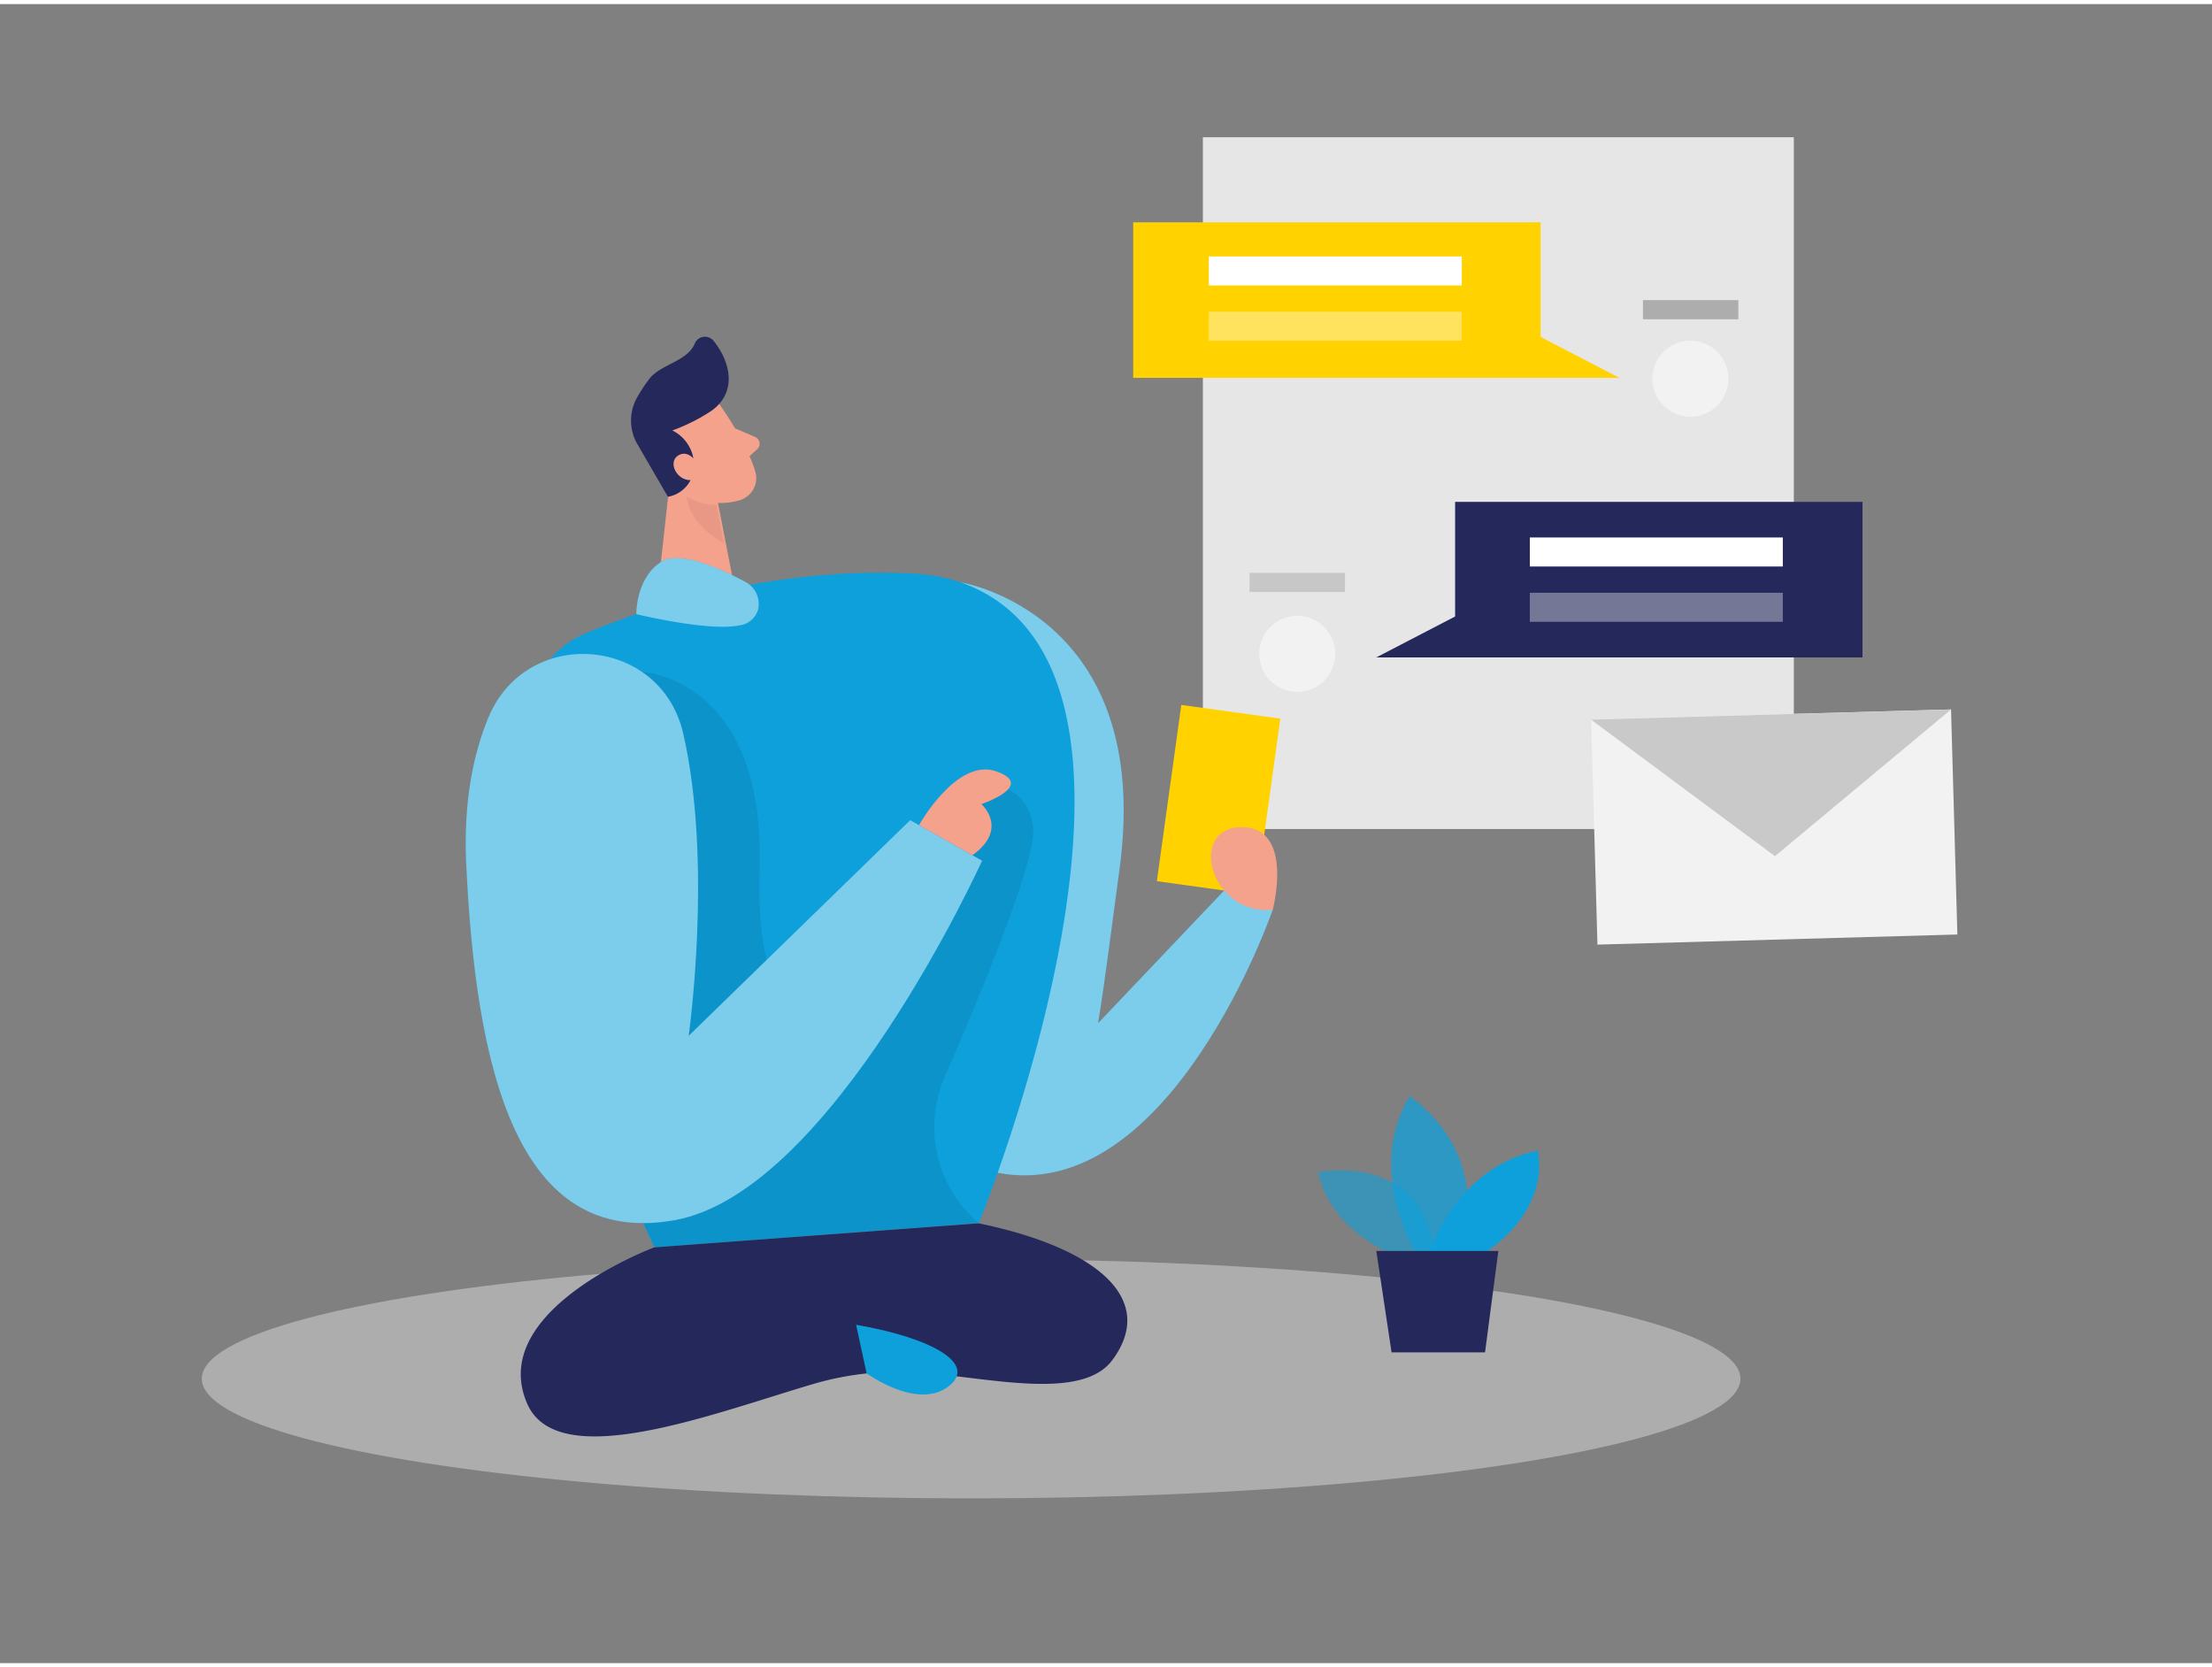 <svg id="Layer_1" data-name="Layer 1" xmlns="http://www.w3.org/2000/svg" viewBox="0 0 400 300" width="406" height="306" class="illustration styles_illustrationTablet__1DWOa"><rect x="0" y="0" width="400" height="300" fill="#808080" stroke="none"/><title>#67_chatting_twocolour</title><rect x="217.52" y="24.08" width="106.86" height="125.09" fill="#e6e6e6"></rect><path d="M221.37,160.28l-22.8,24c1.13-6.81,2.26-15.87,3.89-27.95,6.21-46.16-28.67-51.75-28.67-51.75s-16,96.5,3.77,98.48c1.41.14,2.69.25,3.9.33l-1.1,7.94c31.3,6,49.78-47.52,49.78-47.52Z" fill="#0DA0DB"></path><path d="M221.37,160.28l-22.8,24c1.13-6.81,2.26-15.87,3.89-27.95,6.21-46.16-28.67-51.75-28.67-51.75s-16,96.5,3.77,98.48c1.41.14,2.69.25,3.9.33l-1.1,7.94c31.3,6,49.78-47.52,49.78-47.52Z" fill="#fff" opacity="0.46"></path><ellipse cx="175.61" cy="248.57" rx="139.12" ry="21.64" fill="#e6e6e6" opacity="0.45"></ellipse><path d="M173.79,104.59a29.53,29.53,0,0,0-8.06-1.57c-8.65-.56-32.27-.71-59.62,10.67-34.55,14.38,12.22,111.13,12.22,111.13L177,220.43S218,120.3,173.79,104.59Z" fill="#0DA0DB"></path><rect x="288.27" y="128.47" width="65.11" height="40.72" transform="translate(-4.04 9.05) rotate(-1.61)" fill="#f2f2f2"></rect><polygon points="287.71 129.39 320.97 154.08 352.8 127.56 287.71 129.39" fill="#c9c9c9"></polygon><path d="M116.06,120.73s22.32,1,21.31,35.61S152,181.88,152,181.88l25.55-40.68s8.14-.95,9.27,7.62c.72,5.53-9,29.14-16,45.19A22.77,22.77,0,0,0,177,220.43h0l-58.62,4.39-2-4.39Z" opacity="0.08"></path><path d="M130.06,72.31s4.88,6.75,6.52,12.2a4.18,4.18,0,0,1-2.84,5.21c-2.76.79-6.71,1-9.77-2.25l-5.87-5s-3.57-3.24-1.27-8.55S127.3,68.05,130.06,72.31Z" fill="#f4a28c"></path><polygon points="121.57 82.18 118.59 109.31 133.66 109.88 129.78 89.91 121.57 82.18" fill="#f4a28c"></polygon><path d="M128.47,73.67a33.59,33.59,0,0,1-6.89,3.43,7,7,0,0,1,3.91,6.54,5.67,5.67,0,0,1-4.71,5.45l-5.37-9.26a8.51,8.51,0,0,1-.2-8.7,32.2,32.2,0,0,1,2.18-3.33c2-2.64,6.93-3.19,8.24-6.4a2,2,0,0,1,3.41-.5c2.08,2.54,4.21,7.24,1.34,11A7.93,7.93,0,0,1,128.47,73.67Z" fill="#24285b"></path><path d="M126.13,83s-1.7-2.72-3.64-1.27.49,5.4,3.52,4.09Z" fill="#f4a28c"></path><path d="M132.92,76.72l3.64,1.56a1.34,1.34,0,0,1,.36,2.23l-2.43,2.15Z" fill="#f4a28c"></path><path d="M129.57,90.56A9.86,9.86,0,0,1,124.13,89s.23,5,6.78,8.43Z" fill="#ce8172" opacity="0.31"></path><path d="M118.33,224.82s-30.39,11.3-23,28.25c5.51,12.72,33.45,1.85,51.75-3.55a54.82,54.82,0,0,1,20.18-2c12.57,1.08,28.55,4.94,33.92-2.36,7.91-10.73-2.22-20.13-24.19-24.69Z" fill="#24285b"></path><path d="M123.57,132c-4-17.75-28.37-19.74-35.29-2.91-2.71,6.58-4.43,15.05-4,25.84C86,192.78,93.51,225,122,219.9s55.59-65,55.59-65l-13-7.33-40.06,39S128.94,155.5,123.57,132Z" fill="#0DA0DB"></path><path d="M123.57,132c-4-17.75-28.37-19.74-35.29-2.91-2.71,6.58-4.43,15.05-4,25.84C86,192.78,93.51,225,122,219.9s55.59-65,55.59-65l-13-7.33-40.06,39S128.94,155.5,123.57,132Z" fill="#fff" opacity="0.46"></path><path d="M166.19,148.47s6.81-12.28,14-9.72-2.72,5.92-2.72,5.92,5.06,4.42-1.63,9.25Z" fill="#f4a28c"></path><path d="M154.81,238.82l1.9,8.77s9,6.61,14.67,2.47S168.37,241.14,154.81,238.82Z" fill="#0DA0DB"></path><rect x="211.33" y="127.81" width="18.08" height="32.18" transform="translate(21.83 -28.88) rotate(7.89)" fill="#ffd200"></rect><path d="M230.14,163.82s4-15-5.65-15S218.56,164.69,230.14,163.82Z" fill="#f4a28c"></path><path d="M115.07,110.32s-.14-6.43,4.45-9.44c3.46-2.26,11.5,1.57,15.24,3.59a4.5,4.5,0,0,1,2.33,5,4,4,0,0,1-3.43,2.88C128.25,113.51,115.07,110.32,115.07,110.32Z" fill="#0DA0DB"></path><path d="M115.07,110.32s-.14-6.43,4.45-9.44c3.46-2.26,11.5,1.57,15.24,3.59a4.5,4.5,0,0,1,2.33,5,4,4,0,0,1-3.43,2.88C128.25,113.51,115.07,110.32,115.07,110.32Z" fill="#fff" opacity="0.46"></path><polygon points="278.59 60.19 278.59 39.46 204.92 39.46 204.92 67.59 278.59 67.59 292.84 67.59 278.59 60.19" fill="#ffd200"></polygon><polygon points="263.13 110.74 263.13 90.01 336.8 90.01 336.8 118.14 263.13 118.14 248.88 118.14 263.13 110.74" fill="#24285b"></polygon><circle cx="305.68" cy="67.74" r="6.88" fill="#f2f2f2"></circle><circle cx="234.58" cy="117.49" r="6.88" fill="#f2f2f2"></circle><rect x="218.59" y="45.63" width="45.75" height="5.25" fill="#fff"></rect><rect x="218.59" y="55.63" width="45.75" height="5.25" fill="#fff" opacity="0.37"></rect><rect x="276.64" y="96.45" width="45.75" height="5.25" fill="#fff"></rect><rect x="276.64" y="106.45" width="45.75" height="5.25" fill="#fff" opacity="0.37"></rect><path d="M254.48,227.09s-13.25-3.56-16.18-15.86c0,0,20.49-4.23,21.16,16.93Z" fill="#0DA0DB" opacity="0.58"></path><path d="M256.1,225.77s-9.31-14.57-1.23-28.28c0,0,15.63,9.84,8.78,28.28Z" fill="#0DA0DB" opacity="0.73"></path><path d="M258.48,225.77s4.82-15.45,19.57-18.44c0,0,2.82,10-9.48,18.44Z" fill="#0DA0DB"></path><polygon points="248.88 225.47 251.64 243.81 268.54 243.81 270.95 225.47 248.88 225.47" fill="#24285b"></polygon><rect x="297.1" y="53.53" width="17.25" height="3.47" fill="#adadad"></rect><rect x="225.96" y="102.85" width="17.25" height="3.47" fill="#adadad" opacity="0.55"></rect></svg>